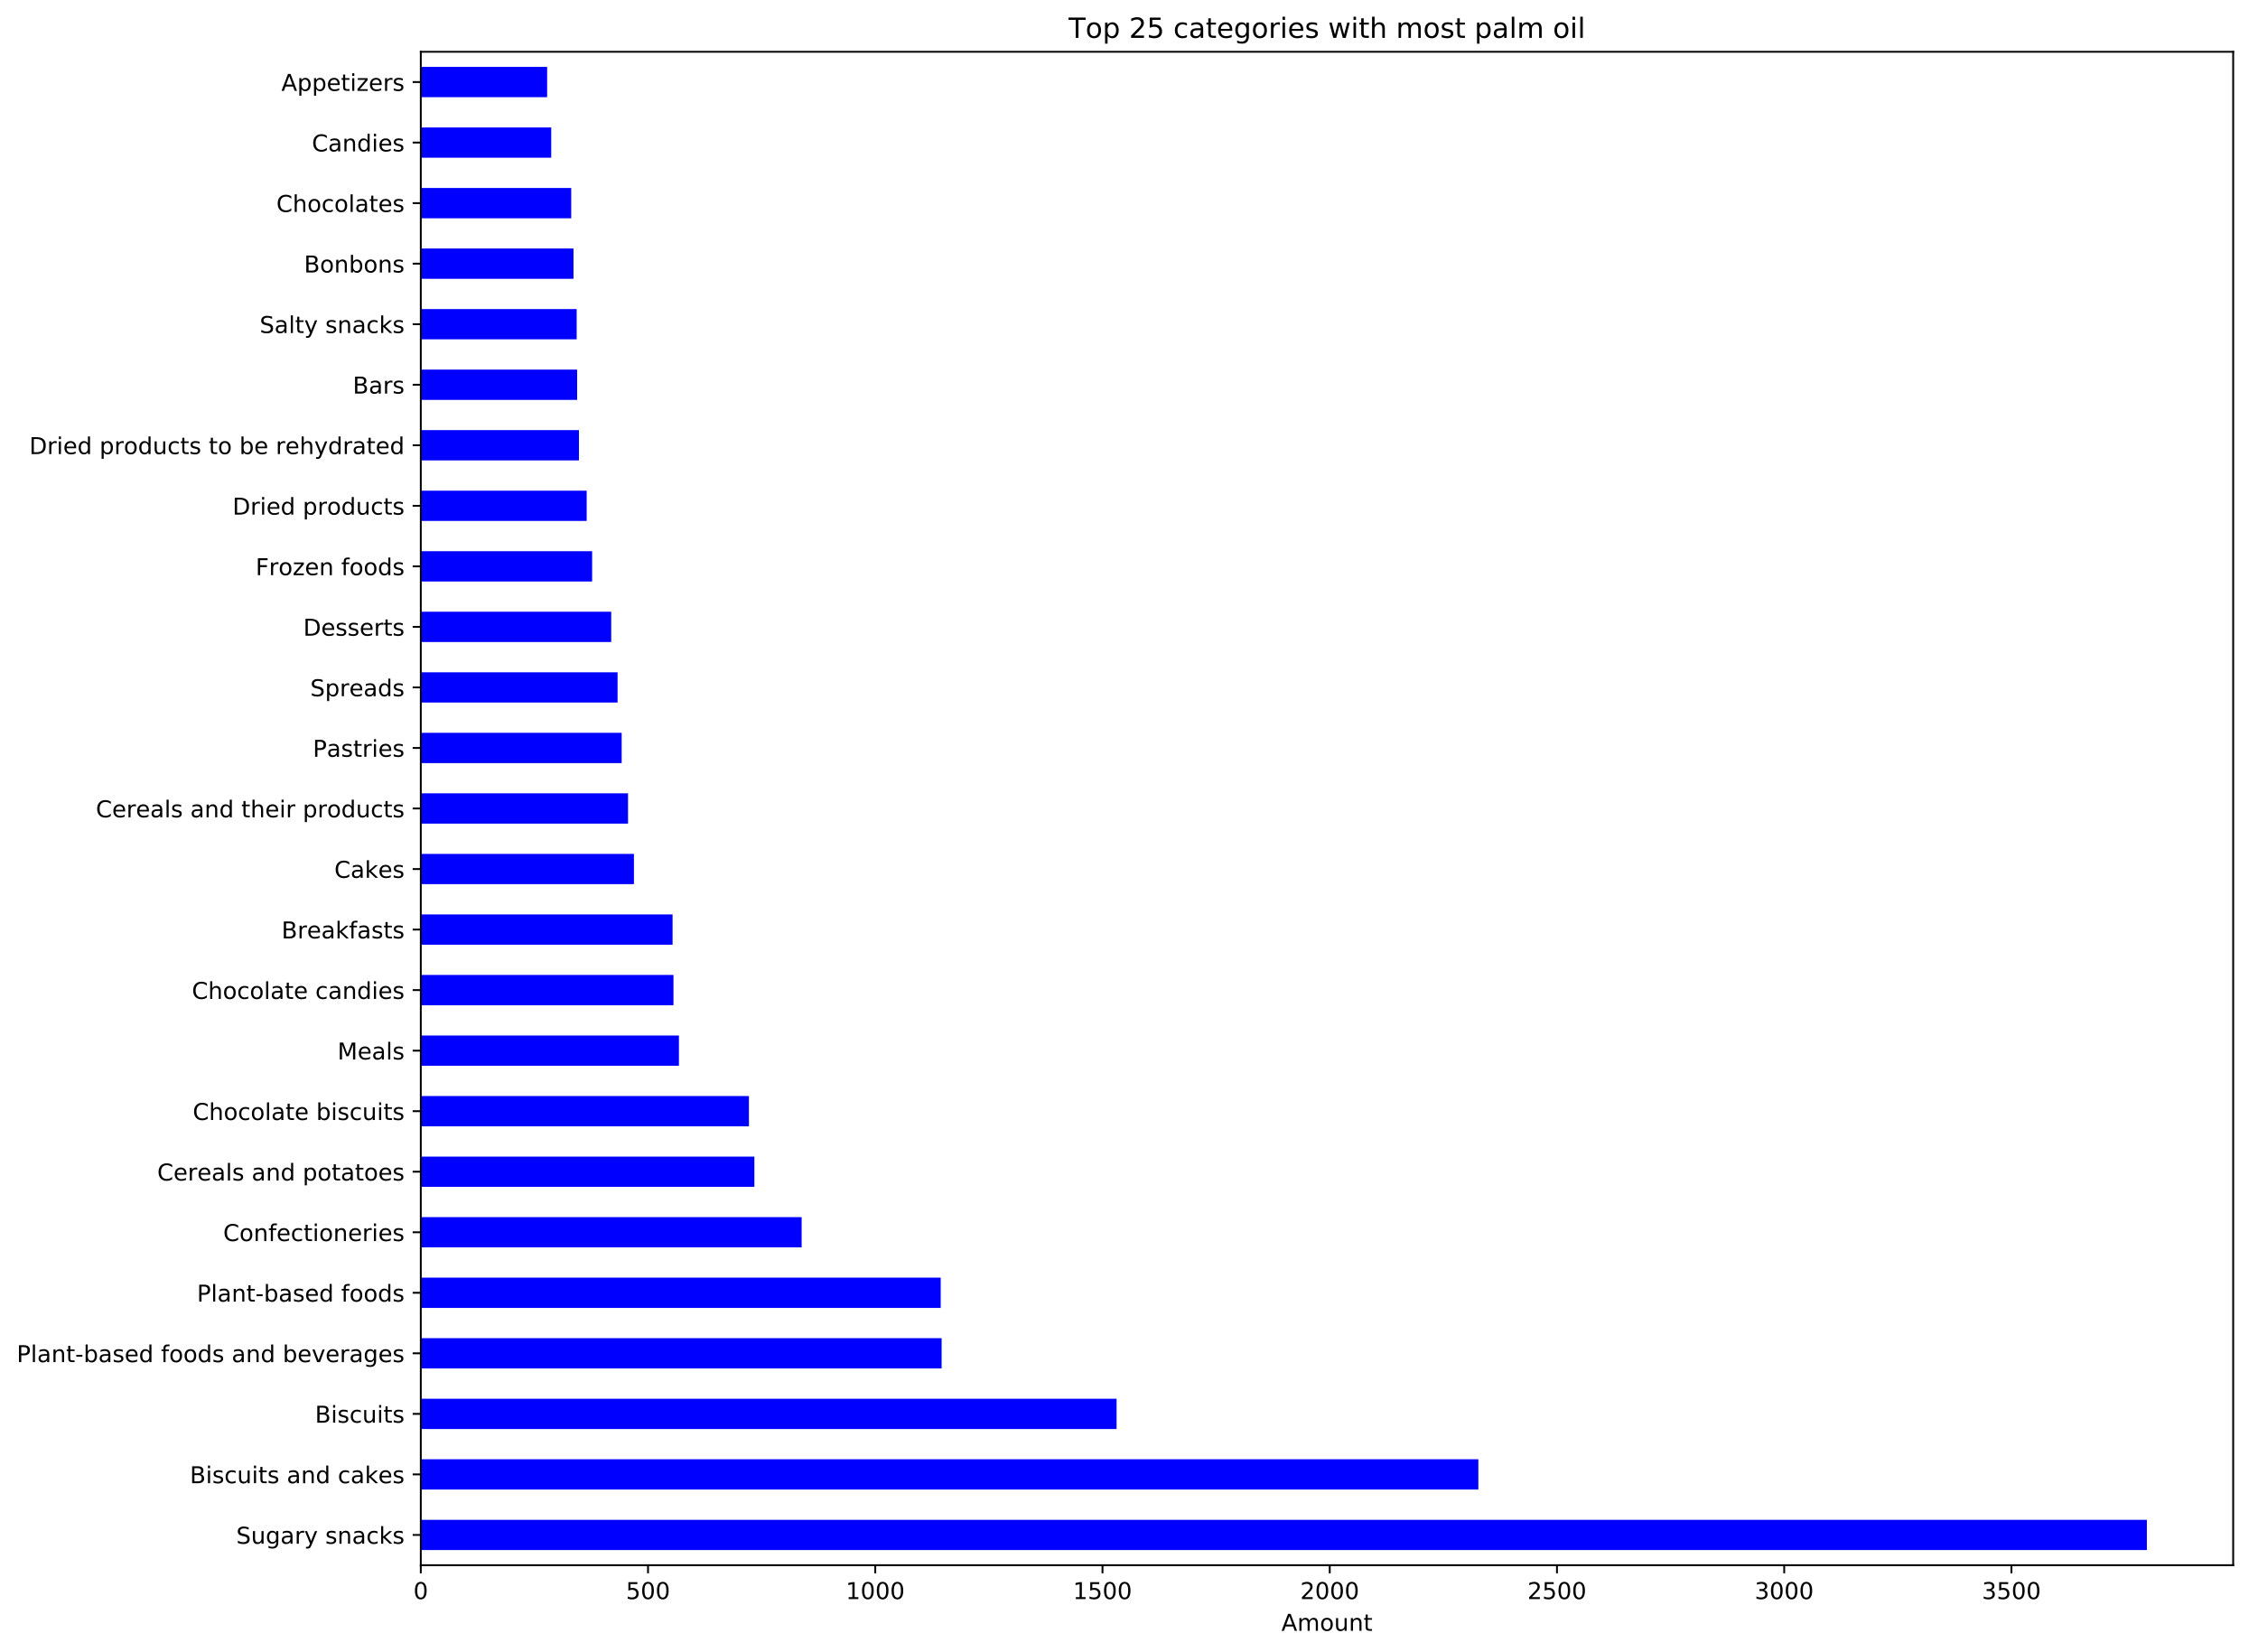 <?xml version="1.0" encoding="utf-8" standalone="no"?>
<!DOCTYPE svg PUBLIC "-//W3C//DTD SVG 1.1//EN"
  "http://www.w3.org/Graphics/SVG/1.1/DTD/svg11.dtd">
<!-- Created with matplotlib (http://matplotlib.org/) -->
<svg height="712.194pt" version="1.1" viewBox="0 0 973.277 712.194" width="973.277pt" xmlns="http://www.w3.org/2000/svg" xmlns:xlink="http://www.w3.org/1999/xlink">
 <defs>
  <style type="text/css">
*{stroke-linecap:butt;stroke-linejoin:round;}
  </style>
 </defs>
 <g id="figure_1">
  <g id="patch_1">
   <path d="M -0 712.194 
L 973.277 712.194 
L 973.277 0 
L -0 0 
z
" style="fill:#ffffff;"/>
  </g>
  <g id="axes_1">
   <g id="patch_2">
    <path d="M 181.377 674.638 
L 962.577 674.638 
L 962.577 22.318 
L 181.377 22.318 
z
" style="fill:#ffffff;"/>
   </g>
   <g id="patch_3">
    <path clip-path="url(#p2dec8fb84f)" d="M 181.377 668.115 
L 925.377 668.115 
L 925.377 655.069 
L 181.377 655.069 
z
" style="fill:#0000ff;"/>
   </g>
   <g id="patch_4">
    <path clip-path="url(#p2dec8fb84f)" d="M 181.377 642.022 
L 637.219 642.022 
L 637.219 628.976 
L 181.377 628.976 
z
" style="fill:#0000ff;"/>
   </g>
   <g id="patch_5">
    <path clip-path="url(#p2dec8fb84f)" d="M 181.377 615.929 
L 481.288 615.929 
L 481.288 602.883 
L 181.377 602.883 
z
" style="fill:#0000ff;"/>
   </g>
   <g id="patch_6">
    <path clip-path="url(#p2dec8fb84f)" d="M 181.377 589.837 
L 405.869 589.837 
L 405.869 576.79 
L 181.377 576.79 
z
" style="fill:#0000ff;"/>
   </g>
   <g id="patch_7">
    <path clip-path="url(#p2dec8fb84f)" d="M 181.377 563.744 
L 405.478 563.744 
L 405.478 550.697 
L 181.377 550.697 
z
" style="fill:#0000ff;"/>
   </g>
   <g id="patch_8">
    <path clip-path="url(#p2dec8fb84f)" d="M 181.377 537.651 
L 345.535 537.651 
L 345.535 524.605 
L 181.377 524.605 
z
" style="fill:#0000ff;"/>
   </g>
   <g id="patch_9">
    <path clip-path="url(#p2dec8fb84f)" d="M 181.377 511.558 
L 325.162 511.558 
L 325.162 498.512 
L 181.377 498.512 
z
" style="fill:#0000ff;"/>
   </g>
   <g id="patch_10">
    <path clip-path="url(#p2dec8fb84f)" d="M 181.377 485.465 
L 322.811 485.465 
L 322.811 472.419 
L 181.377 472.419 
z
" style="fill:#0000ff;"/>
   </g>
   <g id="patch_11">
    <path clip-path="url(#p2dec8fb84f)" d="M 181.377 459.373 
L 292.644 459.373 
L 292.644 446.326 
L 181.377 446.326 
z
" style="fill:#0000ff;"/>
   </g>
   <g id="patch_12">
    <path clip-path="url(#p2dec8fb84f)" d="M 181.377 433.28 
L 290.293 433.28 
L 290.293 420.233 
L 181.377 420.233 
z
" style="fill:#0000ff;"/>
   </g>
   <g id="patch_13">
    <path clip-path="url(#p2dec8fb84f)" d="M 181.377 407.187 
L 289.901 407.187 
L 289.901 394.141 
L 181.377 394.141 
z
" style="fill:#0000ff;"/>
   </g>
   <g id="patch_14">
    <path clip-path="url(#p2dec8fb84f)" d="M 181.377 381.094 
L 273.25 381.094 
L 273.25 368.048 
L 181.377 368.048 
z
" style="fill:#0000ff;"/>
   </g>
   <g id="patch_15">
    <path clip-path="url(#p2dec8fb84f)" d="M 181.377 355.001 
L 270.704 355.001 
L 270.704 341.955 
L 181.377 341.955 
z
" style="fill:#0000ff;"/>
   </g>
   <g id="patch_16">
    <path clip-path="url(#p2dec8fb84f)" d="M 181.377 328.909 
L 267.961 328.909 
L 267.961 315.862 
L 181.377 315.862 
z
" style="fill:#0000ff;"/>
   </g>
   <g id="patch_17">
    <path clip-path="url(#p2dec8fb84f)" d="M 181.377 302.816 
L 266.198 302.816 
L 266.198 289.769 
L 181.377 289.769 
z
" style="fill:#0000ff;"/>
   </g>
   <g id="patch_18">
    <path clip-path="url(#p2dec8fb84f)" d="M 181.377 276.723 
L 263.456 276.723 
L 263.456 263.677 
L 181.377 263.677 
z
" style="fill:#0000ff;"/>
   </g>
   <g id="patch_19">
    <path clip-path="url(#p2dec8fb84f)" d="M 181.377 250.63 
L 255.228 250.63 
L 255.228 237.584 
L 181.377 237.584 
z
" style="fill:#0000ff;"/>
   </g>
   <g id="patch_20">
    <path clip-path="url(#p2dec8fb84f)" d="M 181.377 224.537 
L 252.877 224.537 
L 252.877 211.491 
L 181.377 211.491 
z
" style="fill:#0000ff;"/>
   </g>
   <g id="patch_21">
    <path clip-path="url(#p2dec8fb84f)" d="M 181.377 198.445 
L 249.547 198.445 
L 249.547 185.398 
L 181.377 185.398 
z
" style="fill:#0000ff;"/>
   </g>
   <g id="patch_22">
    <path clip-path="url(#p2dec8fb84f)" d="M 181.377 172.352 
L 248.764 172.352 
L 248.764 159.305 
L 181.377 159.305 
z
" style="fill:#0000ff;"/>
   </g>
   <g id="patch_23">
    <path clip-path="url(#p2dec8fb84f)" d="M 181.377 146.259 
L 248.568 146.259 
L 248.568 133.213 
L 181.377 133.213 
z
" style="fill:#0000ff;"/>
   </g>
   <g id="patch_24">
    <path clip-path="url(#p2dec8fb84f)" d="M 181.377 120.166 
L 247.196 120.166 
L 247.196 107.12 
L 181.377 107.12 
z
" style="fill:#0000ff;"/>
   </g>
   <g id="patch_25">
    <path clip-path="url(#p2dec8fb84f)" d="M 181.377 94.073 
L 246.217 94.073 
L 246.217 81.027 
L 181.377 81.027 
z
" style="fill:#0000ff;"/>
   </g>
   <g id="patch_26">
    <path clip-path="url(#p2dec8fb84f)" d="M 181.377 67.981 
L 237.598 67.981 
L 237.598 54.934 
L 181.377 54.934 
z
" style="fill:#0000ff;"/>
   </g>
   <g id="patch_27">
    <path clip-path="url(#p2dec8fb84f)" d="M 181.377 41.888 
L 235.835 41.888 
L 235.835 28.841 
L 181.377 28.841 
z
" style="fill:#0000ff;"/>
   </g>
   <g id="matplotlib.axis_1">
    <g id="xtick_1">
     <g id="line2d_1">
      <defs>
       <path d="M 0 0 
L 0 3.5 
" id="m076dd8d889" style="stroke:#000000;stroke-width:0.8;"/>
      </defs>
      <g>
       <use style="stroke:#000000;stroke-width:0.8;" x="181.377" xlink:href="#m076dd8d889" y="674.638"/>
      </g>
     </g>
     <g id="text_1">
      <!-- 0 -->
      <defs>
       <path d="M 31.781 66.406 
Q 24.172 66.406 20.328 58.906 
Q 16.5 51.422 16.5 36.375 
Q 16.5 21.391 20.328 13.891 
Q 24.172 6.391 31.781 6.391 
Q 39.453 6.391 43.281 13.891 
Q 47.125 21.391 47.125 36.375 
Q 47.125 51.422 43.281 58.906 
Q 39.453 66.406 31.781 66.406 
z
M 31.781 74.219 
Q 44.047 74.219 50.516 64.516 
Q 56.984 54.828 56.984 36.375 
Q 56.984 17.969 50.516 8.266 
Q 44.047 -1.422 31.781 -1.422 
Q 19.531 -1.422 13.062 8.266 
Q 6.594 17.969 6.594 36.375 
Q 6.594 54.828 13.062 64.516 
Q 19.531 74.219 31.781 74.219 
z
" id="DejaVuSans-30"/>
      </defs>
      <g transform="translate(178.195 689.237)scale(0.1 -0.1)">
       <use xlink:href="#DejaVuSans-30"/>
      </g>
     </g>
    </g>
    <g id="xtick_2">
     <g id="line2d_2">
      <g>
       <use style="stroke:#000000;stroke-width:0.8;" x="279.323" xlink:href="#m076dd8d889" y="674.638"/>
      </g>
     </g>
     <g id="text_2">
      <!-- 500 -->
      <defs>
       <path d="M 10.797 72.906 
L 49.516 72.906 
L 49.516 64.594 
L 19.828 64.594 
L 19.828 46.734 
Q 21.969 47.469 24.109 47.828 
Q 26.266 48.188 28.422 48.188 
Q 40.625 48.188 47.75 41.5 
Q 54.891 34.812 54.891 23.391 
Q 54.891 11.625 47.562 5.094 
Q 40.234 -1.422 26.906 -1.422 
Q 22.312 -1.422 17.547 -0.641 
Q 12.797 0.141 7.719 1.703 
L 7.719 11.625 
Q 12.109 9.234 16.797 8.062 
Q 21.484 6.891 26.703 6.891 
Q 35.156 6.891 40.078 11.328 
Q 45.016 15.766 45.016 23.391 
Q 45.016 31 40.078 35.438 
Q 35.156 39.891 26.703 39.891 
Q 22.75 39.891 18.812 39.016 
Q 14.891 38.141 10.797 36.281 
z
" id="DejaVuSans-35"/>
      </defs>
      <g transform="translate(269.779 689.237)scale(0.1 -0.1)">
       <use xlink:href="#DejaVuSans-35"/>
       <use x="63.623" xlink:href="#DejaVuSans-30"/>
       <use x="127.246" xlink:href="#DejaVuSans-30"/>
      </g>
     </g>
    </g>
    <g id="xtick_3">
     <g id="line2d_3">
      <g>
       <use style="stroke:#000000;stroke-width:0.8;" x="377.269" xlink:href="#m076dd8d889" y="674.638"/>
      </g>
     </g>
     <g id="text_3">
      <!-- 1000 -->
      <defs>
       <path d="M 12.406 8.297 
L 28.516 8.297 
L 28.516 63.922 
L 10.984 60.406 
L 10.984 69.391 
L 28.422 72.906 
L 38.281 72.906 
L 38.281 8.297 
L 54.391 8.297 
L 54.391 0 
L 12.406 0 
z
" id="DejaVuSans-31"/>
      </defs>
      <g transform="translate(364.544 689.237)scale(0.1 -0.1)">
       <use xlink:href="#DejaVuSans-31"/>
       <use x="63.623" xlink:href="#DejaVuSans-30"/>
       <use x="127.246" xlink:href="#DejaVuSans-30"/>
       <use x="190.869" xlink:href="#DejaVuSans-30"/>
      </g>
     </g>
    </g>
    <g id="xtick_4">
     <g id="line2d_4">
      <g>
       <use style="stroke:#000000;stroke-width:0.8;" x="475.215" xlink:href="#m076dd8d889" y="674.638"/>
      </g>
     </g>
     <g id="text_4">
      <!-- 1500 -->
      <g transform="translate(462.49 689.237)scale(0.1 -0.1)">
       <use xlink:href="#DejaVuSans-31"/>
       <use x="63.623" xlink:href="#DejaVuSans-35"/>
       <use x="127.246" xlink:href="#DejaVuSans-30"/>
       <use x="190.869" xlink:href="#DejaVuSans-30"/>
      </g>
     </g>
    </g>
    <g id="xtick_5">
     <g id="line2d_5">
      <g>
       <use style="stroke:#000000;stroke-width:0.8;" x="573.162" xlink:href="#m076dd8d889" y="674.638"/>
      </g>
     </g>
     <g id="text_5">
      <!-- 2000 -->
      <defs>
       <path d="M 19.188 8.297 
L 53.609 8.297 
L 53.609 0 
L 7.328 0 
L 7.328 8.297 
Q 12.938 14.109 22.625 23.891 
Q 32.328 33.688 34.812 36.531 
Q 39.547 41.844 41.422 45.531 
Q 43.312 49.219 43.312 52.781 
Q 43.312 58.594 39.234 62.25 
Q 35.156 65.922 28.609 65.922 
Q 23.969 65.922 18.812 64.312 
Q 13.672 62.703 7.812 59.422 
L 7.812 69.391 
Q 13.766 71.781 18.938 73 
Q 24.125 74.219 28.422 74.219 
Q 39.75 74.219 46.484 68.547 
Q 53.219 62.891 53.219 53.422 
Q 53.219 48.922 51.531 44.891 
Q 49.859 40.875 45.406 35.406 
Q 44.188 33.984 37.641 27.219 
Q 31.109 20.453 19.188 8.297 
z
" id="DejaVuSans-32"/>
      </defs>
      <g transform="translate(560.437 689.237)scale(0.1 -0.1)">
       <use xlink:href="#DejaVuSans-32"/>
       <use x="63.623" xlink:href="#DejaVuSans-30"/>
       <use x="127.246" xlink:href="#DejaVuSans-30"/>
       <use x="190.869" xlink:href="#DejaVuSans-30"/>
      </g>
     </g>
    </g>
    <g id="xtick_6">
     <g id="line2d_6">
      <g>
       <use style="stroke:#000000;stroke-width:0.8;" x="671.108" xlink:href="#m076dd8d889" y="674.638"/>
      </g>
     </g>
     <g id="text_6">
      <!-- 2500 -->
      <g transform="translate(658.383 689.237)scale(0.1 -0.1)">
       <use xlink:href="#DejaVuSans-32"/>
       <use x="63.623" xlink:href="#DejaVuSans-35"/>
       <use x="127.246" xlink:href="#DejaVuSans-30"/>
       <use x="190.869" xlink:href="#DejaVuSans-30"/>
      </g>
     </g>
    </g>
    <g id="xtick_7">
     <g id="line2d_7">
      <g>
       <use style="stroke:#000000;stroke-width:0.8;" x="769.054" xlink:href="#m076dd8d889" y="674.638"/>
      </g>
     </g>
     <g id="text_7">
      <!-- 3000 -->
      <defs>
       <path d="M 40.578 39.312 
Q 47.656 37.797 51.625 33 
Q 55.609 28.219 55.609 21.188 
Q 55.609 10.406 48.188 4.484 
Q 40.766 -1.422 27.094 -1.422 
Q 22.516 -1.422 17.656 -0.516 
Q 12.797 0.391 7.625 2.203 
L 7.625 11.719 
Q 11.719 9.328 16.594 8.109 
Q 21.484 6.891 26.812 6.891 
Q 36.078 6.891 40.938 10.547 
Q 45.797 14.203 45.797 21.188 
Q 45.797 27.641 41.281 31.266 
Q 36.766 34.906 28.719 34.906 
L 20.219 34.906 
L 20.219 43.016 
L 29.109 43.016 
Q 36.375 43.016 40.234 45.922 
Q 44.094 48.828 44.094 54.297 
Q 44.094 59.906 40.109 62.906 
Q 36.141 65.922 28.719 65.922 
Q 24.656 65.922 20.016 65.031 
Q 15.375 64.156 9.812 62.312 
L 9.812 71.094 
Q 15.438 72.656 20.344 73.438 
Q 25.25 74.219 29.594 74.219 
Q 40.828 74.219 47.359 69.109 
Q 53.906 64.016 53.906 55.328 
Q 53.906 49.266 50.438 45.094 
Q 46.969 40.922 40.578 39.312 
z
" id="DejaVuSans-33"/>
      </defs>
      <g transform="translate(756.329 689.237)scale(0.1 -0.1)">
       <use xlink:href="#DejaVuSans-33"/>
       <use x="63.623" xlink:href="#DejaVuSans-30"/>
       <use x="127.246" xlink:href="#DejaVuSans-30"/>
       <use x="190.869" xlink:href="#DejaVuSans-30"/>
      </g>
     </g>
    </g>
    <g id="xtick_8">
     <g id="line2d_8">
      <g>
       <use style="stroke:#000000;stroke-width:0.8;" x="867.001" xlink:href="#m076dd8d889" y="674.638"/>
      </g>
     </g>
     <g id="text_8">
      <!-- 3500 -->
      <g transform="translate(854.276 689.237)scale(0.1 -0.1)">
       <use xlink:href="#DejaVuSans-33"/>
       <use x="63.623" xlink:href="#DejaVuSans-35"/>
       <use x="127.246" xlink:href="#DejaVuSans-30"/>
       <use x="190.869" xlink:href="#DejaVuSans-30"/>
      </g>
     </g>
    </g>
    <g id="text_9">
     <!-- Amount -->
     <defs>
      <path d="M 34.188 63.188 
L 20.797 26.906 
L 47.609 26.906 
z
M 28.609 72.906 
L 39.797 72.906 
L 67.578 0 
L 57.328 0 
L 50.688 18.703 
L 17.828 18.703 
L 11.188 0 
L 0.781 0 
z
" id="DejaVuSans-41"/>
      <path d="M 52 44.188 
Q 55.375 50.25 60.062 53.125 
Q 64.75 56 71.094 56 
Q 79.641 56 84.281 50.016 
Q 88.922 44.047 88.922 33.016 
L 88.922 0 
L 79.891 0 
L 79.891 32.719 
Q 79.891 40.578 77.094 44.375 
Q 74.312 48.188 68.609 48.188 
Q 61.625 48.188 57.562 43.547 
Q 53.516 38.922 53.516 30.906 
L 53.516 0 
L 44.484 0 
L 44.484 32.719 
Q 44.484 40.625 41.703 44.406 
Q 38.922 48.188 33.109 48.188 
Q 26.219 48.188 22.156 43.531 
Q 18.109 38.875 18.109 30.906 
L 18.109 0 
L 9.078 0 
L 9.078 54.688 
L 18.109 54.688 
L 18.109 46.188 
Q 21.188 51.219 25.484 53.609 
Q 29.781 56 35.688 56 
Q 41.656 56 45.828 52.969 
Q 50 49.953 52 44.188 
z
" id="DejaVuSans-6d"/>
      <path d="M 30.609 48.391 
Q 23.391 48.391 19.188 42.75 
Q 14.984 37.109 14.984 27.297 
Q 14.984 17.484 19.156 11.844 
Q 23.344 6.203 30.609 6.203 
Q 37.797 6.203 41.984 11.859 
Q 46.188 17.531 46.188 27.297 
Q 46.188 37.016 41.984 42.703 
Q 37.797 48.391 30.609 48.391 
z
M 30.609 56 
Q 42.328 56 49.016 48.375 
Q 55.719 40.766 55.719 27.297 
Q 55.719 13.875 49.016 6.219 
Q 42.328 -1.422 30.609 -1.422 
Q 18.844 -1.422 12.172 6.219 
Q 5.516 13.875 5.516 27.297 
Q 5.516 40.766 12.172 48.375 
Q 18.844 56 30.609 56 
z
" id="DejaVuSans-6f"/>
      <path d="M 8.5 21.578 
L 8.5 54.688 
L 17.484 54.688 
L 17.484 21.922 
Q 17.484 14.156 20.5 10.266 
Q 23.531 6.391 29.594 6.391 
Q 36.859 6.391 41.078 11.031 
Q 45.312 15.672 45.312 23.688 
L 45.312 54.688 
L 54.297 54.688 
L 54.297 0 
L 45.312 0 
L 45.312 8.406 
Q 42.047 3.422 37.719 1 
Q 33.406 -1.422 27.688 -1.422 
Q 18.266 -1.422 13.375 4.438 
Q 8.5 10.297 8.5 21.578 
z
M 31.109 56 
z
" id="DejaVuSans-75"/>
      <path d="M 54.891 33.016 
L 54.891 0 
L 45.906 0 
L 45.906 32.719 
Q 45.906 40.484 42.875 44.328 
Q 39.844 48.188 33.797 48.188 
Q 26.516 48.188 22.312 43.547 
Q 18.109 38.922 18.109 30.906 
L 18.109 0 
L 9.078 0 
L 9.078 54.688 
L 18.109 54.688 
L 18.109 46.188 
Q 21.344 51.125 25.703 53.562 
Q 30.078 56 35.797 56 
Q 45.219 56 50.047 50.172 
Q 54.891 44.344 54.891 33.016 
z
" id="DejaVuSans-6e"/>
      <path d="M 18.312 70.219 
L 18.312 54.688 
L 36.812 54.688 
L 36.812 47.703 
L 18.312 47.703 
L 18.312 18.016 
Q 18.312 11.328 20.141 9.422 
Q 21.969 7.516 27.594 7.516 
L 36.812 7.516 
L 36.812 0 
L 27.594 0 
Q 17.188 0 13.234 3.875 
Q 9.281 7.766 9.281 18.016 
L 9.281 47.703 
L 2.688 47.703 
L 2.688 54.688 
L 9.281 54.688 
L 9.281 70.219 
z
" id="DejaVuSans-74"/>
     </defs>
     <g transform="translate(552.329 702.915)scale(0.1 -0.1)">
      <use xlink:href="#DejaVuSans-41"/>
      <use x="68.408" xlink:href="#DejaVuSans-6d"/>
      <use x="165.82" xlink:href="#DejaVuSans-6f"/>
      <use x="227.002" xlink:href="#DejaVuSans-75"/>
      <use x="290.381" xlink:href="#DejaVuSans-6e"/>
      <use x="353.76" xlink:href="#DejaVuSans-74"/>
     </g>
    </g>
   </g>
   <g id="matplotlib.axis_2">
    <g id="ytick_1">
     <g id="line2d_9">
      <defs>
       <path d="M 0 0 
L -3.5 0 
" id="m7b4ab07cc6" style="stroke:#000000;stroke-width:0.8;"/>
      </defs>
      <g>
       <use style="stroke:#000000;stroke-width:0.8;" x="181.377" xlink:href="#m7b4ab07cc6" y="661.592"/>
      </g>
     </g>
     <g id="text_10">
      <!-- Sugary snacks -->
      <defs>
       <path d="M 53.516 70.516 
L 53.516 60.891 
Q 47.906 63.578 42.922 64.891 
Q 37.938 66.219 33.297 66.219 
Q 25.25 66.219 20.875 63.094 
Q 16.5 59.969 16.5 54.203 
Q 16.5 49.359 19.406 46.891 
Q 22.312 44.438 30.422 42.922 
L 36.375 41.703 
Q 47.406 39.594 52.656 34.297 
Q 57.906 29 57.906 20.125 
Q 57.906 9.516 50.797 4.047 
Q 43.703 -1.422 29.984 -1.422 
Q 24.812 -1.422 18.969 -0.25 
Q 13.141 0.922 6.891 3.219 
L 6.891 13.375 
Q 12.891 10.016 18.656 8.297 
Q 24.422 6.594 29.984 6.594 
Q 38.422 6.594 43.016 9.906 
Q 47.609 13.234 47.609 19.391 
Q 47.609 24.75 44.312 27.781 
Q 41.016 30.812 33.5 32.328 
L 27.484 33.5 
Q 16.453 35.688 11.516 40.375 
Q 6.594 45.062 6.594 53.422 
Q 6.594 63.094 13.406 68.656 
Q 20.219 74.219 32.172 74.219 
Q 37.312 74.219 42.625 73.281 
Q 47.953 72.359 53.516 70.516 
z
" id="DejaVuSans-53"/>
       <path d="M 45.406 27.984 
Q 45.406 37.75 41.375 43.109 
Q 37.359 48.484 30.078 48.484 
Q 22.859 48.484 18.828 43.109 
Q 14.797 37.75 14.797 27.984 
Q 14.797 18.266 18.828 12.891 
Q 22.859 7.516 30.078 7.516 
Q 37.359 7.516 41.375 12.891 
Q 45.406 18.266 45.406 27.984 
z
M 54.391 6.781 
Q 54.391 -7.172 48.188 -13.984 
Q 42 -20.797 29.203 -20.797 
Q 24.469 -20.797 20.266 -20.094 
Q 16.062 -19.391 12.109 -17.922 
L 12.109 -9.188 
Q 16.062 -11.328 19.922 -12.344 
Q 23.781 -13.375 27.781 -13.375 
Q 36.625 -13.375 41.016 -8.766 
Q 45.406 -4.156 45.406 5.172 
L 45.406 9.625 
Q 42.625 4.781 38.281 2.391 
Q 33.938 0 27.875 0 
Q 17.828 0 11.672 7.656 
Q 5.516 15.328 5.516 27.984 
Q 5.516 40.672 11.672 48.328 
Q 17.828 56 27.875 56 
Q 33.938 56 38.281 53.609 
Q 42.625 51.219 45.406 46.391 
L 45.406 54.688 
L 54.391 54.688 
z
" id="DejaVuSans-67"/>
       <path d="M 34.281 27.484 
Q 23.391 27.484 19.188 25 
Q 14.984 22.516 14.984 16.5 
Q 14.984 11.719 18.141 8.906 
Q 21.297 6.109 26.703 6.109 
Q 34.188 6.109 38.703 11.406 
Q 43.219 16.703 43.219 25.484 
L 43.219 27.484 
z
M 52.203 31.203 
L 52.203 0 
L 43.219 0 
L 43.219 8.297 
Q 40.141 3.328 35.547 0.953 
Q 30.953 -1.422 24.312 -1.422 
Q 15.922 -1.422 10.953 3.297 
Q 6 8.016 6 15.922 
Q 6 25.141 12.172 29.828 
Q 18.359 34.516 30.609 34.516 
L 43.219 34.516 
L 43.219 35.406 
Q 43.219 41.609 39.141 45 
Q 35.062 48.391 27.688 48.391 
Q 23 48.391 18.547 47.266 
Q 14.109 46.141 10.016 43.891 
L 10.016 52.203 
Q 14.938 54.109 19.578 55.047 
Q 24.219 56 28.609 56 
Q 40.484 56 46.344 49.844 
Q 52.203 43.703 52.203 31.203 
z
" id="DejaVuSans-61"/>
       <path d="M 41.109 46.297 
Q 39.594 47.172 37.812 47.578 
Q 36.031 48 33.891 48 
Q 26.266 48 22.188 43.047 
Q 18.109 38.094 18.109 28.812 
L 18.109 0 
L 9.078 0 
L 9.078 54.688 
L 18.109 54.688 
L 18.109 46.188 
Q 20.953 51.172 25.484 53.578 
Q 30.031 56 36.531 56 
Q 37.453 56 38.578 55.875 
Q 39.703 55.766 41.062 55.516 
z
" id="DejaVuSans-72"/>
       <path d="M 32.172 -5.078 
Q 28.375 -14.844 24.75 -17.812 
Q 21.141 -20.797 15.094 -20.797 
L 7.906 -20.797 
L 7.906 -13.281 
L 13.188 -13.281 
Q 16.891 -13.281 18.938 -11.516 
Q 21 -9.766 23.484 -3.219 
L 25.094 0.875 
L 2.984 54.688 
L 12.5 54.688 
L 29.594 11.922 
L 46.688 54.688 
L 56.203 54.688 
z
" id="DejaVuSans-79"/>
       <path id="DejaVuSans-20"/>
       <path d="M 44.281 53.078 
L 44.281 44.578 
Q 40.484 46.531 36.375 47.5 
Q 32.281 48.484 27.875 48.484 
Q 21.188 48.484 17.844 46.438 
Q 14.5 44.391 14.5 40.281 
Q 14.5 37.156 16.891 35.375 
Q 19.281 33.594 26.516 31.984 
L 29.594 31.297 
Q 39.156 29.25 43.188 25.516 
Q 47.219 21.781 47.219 15.094 
Q 47.219 7.469 41.188 3.016 
Q 35.156 -1.422 24.609 -1.422 
Q 20.219 -1.422 15.453 -0.562 
Q 10.688 0.297 5.422 2 
L 5.422 11.281 
Q 10.406 8.688 15.234 7.391 
Q 20.062 6.109 24.812 6.109 
Q 31.156 6.109 34.562 8.281 
Q 37.984 10.453 37.984 14.406 
Q 37.984 18.062 35.516 20.016 
Q 33.062 21.969 24.703 23.781 
L 21.578 24.516 
Q 13.234 26.266 9.516 29.906 
Q 5.812 33.547 5.812 39.891 
Q 5.812 47.609 11.281 51.797 
Q 16.75 56 26.812 56 
Q 31.781 56 36.172 55.266 
Q 40.578 54.547 44.281 53.078 
z
" id="DejaVuSans-73"/>
       <path d="M 48.781 52.594 
L 48.781 44.188 
Q 44.969 46.297 41.141 47.344 
Q 37.312 48.391 33.406 48.391 
Q 24.656 48.391 19.812 42.844 
Q 14.984 37.312 14.984 27.297 
Q 14.984 17.281 19.812 11.734 
Q 24.656 6.203 33.406 6.203 
Q 37.312 6.203 41.141 7.25 
Q 44.969 8.297 48.781 10.406 
L 48.781 2.094 
Q 45.016 0.344 40.984 -0.531 
Q 36.969 -1.422 32.422 -1.422 
Q 20.062 -1.422 12.781 6.344 
Q 5.516 14.109 5.516 27.297 
Q 5.516 40.672 12.859 48.328 
Q 20.219 56 33.016 56 
Q 37.156 56 41.109 55.141 
Q 45.062 54.297 48.781 52.594 
z
" id="DejaVuSans-63"/>
       <path d="M 9.078 75.984 
L 18.109 75.984 
L 18.109 31.109 
L 44.922 54.688 
L 56.391 54.688 
L 27.391 29.109 
L 57.625 0 
L 45.906 0 
L 18.109 26.703 
L 18.109 0 
L 9.078 0 
z
" id="DejaVuSans-6b"/>
      </defs>
      <g transform="translate(101.833 665.391)scale(0.1 -0.1)">
       <use xlink:href="#DejaVuSans-53"/>
       <use x="63.477" xlink:href="#DejaVuSans-75"/>
       <use x="126.855" xlink:href="#DejaVuSans-67"/>
       <use x="190.332" xlink:href="#DejaVuSans-61"/>
       <use x="251.611" xlink:href="#DejaVuSans-72"/>
       <use x="292.725" xlink:href="#DejaVuSans-79"/>
       <use x="351.904" xlink:href="#DejaVuSans-20"/>
       <use x="383.691" xlink:href="#DejaVuSans-73"/>
       <use x="435.791" xlink:href="#DejaVuSans-6e"/>
       <use x="499.17" xlink:href="#DejaVuSans-61"/>
       <use x="560.449" xlink:href="#DejaVuSans-63"/>
       <use x="615.43" xlink:href="#DejaVuSans-6b"/>
       <use x="673.34" xlink:href="#DejaVuSans-73"/>
      </g>
     </g>
    </g>
    <g id="ytick_2">
     <g id="line2d_10">
      <g>
       <use style="stroke:#000000;stroke-width:0.8;" x="181.377" xlink:href="#m7b4ab07cc6" y="635.499"/>
      </g>
     </g>
     <g id="text_11">
      <!-- Biscuits and cakes -->
      <defs>
       <path d="M 19.672 34.812 
L 19.672 8.109 
L 35.5 8.109 
Q 43.453 8.109 47.281 11.406 
Q 51.125 14.703 51.125 21.484 
Q 51.125 28.328 47.281 31.562 
Q 43.453 34.812 35.5 34.812 
z
M 19.672 64.797 
L 19.672 42.828 
L 34.281 42.828 
Q 41.5 42.828 45.031 45.531 
Q 48.578 48.25 48.578 53.812 
Q 48.578 59.328 45.031 62.062 
Q 41.5 64.797 34.281 64.797 
z
M 9.812 72.906 
L 35.016 72.906 
Q 46.297 72.906 52.391 68.219 
Q 58.5 63.531 58.5 54.891 
Q 58.5 48.188 55.375 44.234 
Q 52.25 40.281 46.188 39.312 
Q 53.469 37.75 57.5 32.781 
Q 61.531 27.828 61.531 20.406 
Q 61.531 10.641 54.891 5.312 
Q 48.25 0 35.984 0 
L 9.812 0 
z
" id="DejaVuSans-42"/>
       <path d="M 9.422 54.688 
L 18.406 54.688 
L 18.406 0 
L 9.422 0 
z
M 9.422 75.984 
L 18.406 75.984 
L 18.406 64.594 
L 9.422 64.594 
z
" id="DejaVuSans-69"/>
       <path d="M 45.406 46.391 
L 45.406 75.984 
L 54.391 75.984 
L 54.391 0 
L 45.406 0 
L 45.406 8.203 
Q 42.578 3.328 38.25 0.953 
Q 33.938 -1.422 27.875 -1.422 
Q 17.969 -1.422 11.734 6.484 
Q 5.516 14.406 5.516 27.297 
Q 5.516 40.188 11.734 48.094 
Q 17.969 56 27.875 56 
Q 33.938 56 38.25 53.625 
Q 42.578 51.266 45.406 46.391 
z
M 14.797 27.297 
Q 14.797 17.391 18.875 11.75 
Q 22.953 6.109 30.078 6.109 
Q 37.203 6.109 41.297 11.75 
Q 45.406 17.391 45.406 27.297 
Q 45.406 37.203 41.297 42.844 
Q 37.203 48.484 30.078 48.484 
Q 22.953 48.484 18.875 42.844 
Q 14.797 37.203 14.797 27.297 
z
" id="DejaVuSans-64"/>
       <path d="M 56.203 29.594 
L 56.203 25.203 
L 14.891 25.203 
Q 15.484 15.922 20.484 11.062 
Q 25.484 6.203 34.422 6.203 
Q 39.594 6.203 44.453 7.469 
Q 49.312 8.734 54.109 11.281 
L 54.109 2.781 
Q 49.266 0.734 44.188 -0.344 
Q 39.109 -1.422 33.891 -1.422 
Q 20.797 -1.422 13.156 6.188 
Q 5.516 13.812 5.516 26.812 
Q 5.516 40.234 12.766 48.109 
Q 20.016 56 32.328 56 
Q 43.359 56 49.781 48.891 
Q 56.203 41.797 56.203 29.594 
z
M 47.219 32.234 
Q 47.125 39.594 43.094 43.984 
Q 39.062 48.391 32.422 48.391 
Q 24.906 48.391 20.391 44.141 
Q 15.875 39.891 15.188 32.172 
z
" id="DejaVuSans-65"/>
      </defs>
      <g transform="translate(81.839 639.298)scale(0.1 -0.1)">
       <use xlink:href="#DejaVuSans-42"/>
       <use x="68.604" xlink:href="#DejaVuSans-69"/>
       <use x="96.387" xlink:href="#DejaVuSans-73"/>
       <use x="148.486" xlink:href="#DejaVuSans-63"/>
       <use x="203.467" xlink:href="#DejaVuSans-75"/>
       <use x="266.846" xlink:href="#DejaVuSans-69"/>
       <use x="294.629" xlink:href="#DejaVuSans-74"/>
       <use x="333.838" xlink:href="#DejaVuSans-73"/>
       <use x="385.938" xlink:href="#DejaVuSans-20"/>
       <use x="417.725" xlink:href="#DejaVuSans-61"/>
       <use x="479.004" xlink:href="#DejaVuSans-6e"/>
       <use x="542.383" xlink:href="#DejaVuSans-64"/>
       <use x="605.859" xlink:href="#DejaVuSans-20"/>
       <use x="637.646" xlink:href="#DejaVuSans-63"/>
       <use x="692.627" xlink:href="#DejaVuSans-61"/>
       <use x="753.906" xlink:href="#DejaVuSans-6b"/>
       <use x="811.77" xlink:href="#DejaVuSans-65"/>
       <use x="873.293" xlink:href="#DejaVuSans-73"/>
      </g>
     </g>
    </g>
    <g id="ytick_3">
     <g id="line2d_11">
      <g>
       <use style="stroke:#000000;stroke-width:0.8;" x="181.377" xlink:href="#m7b4ab07cc6" y="609.406"/>
      </g>
     </g>
     <g id="text_12">
      <!-- Biscuits -->
      <g transform="translate(135.784 613.205)scale(0.1 -0.1)">
       <use xlink:href="#DejaVuSans-42"/>
       <use x="68.604" xlink:href="#DejaVuSans-69"/>
       <use x="96.387" xlink:href="#DejaVuSans-73"/>
       <use x="148.486" xlink:href="#DejaVuSans-63"/>
       <use x="203.467" xlink:href="#DejaVuSans-75"/>
       <use x="266.846" xlink:href="#DejaVuSans-69"/>
       <use x="294.629" xlink:href="#DejaVuSans-74"/>
       <use x="333.838" xlink:href="#DejaVuSans-73"/>
      </g>
     </g>
    </g>
    <g id="ytick_4">
     <g id="line2d_12">
      <g>
       <use style="stroke:#000000;stroke-width:0.8;" x="181.377" xlink:href="#m7b4ab07cc6" y="583.313"/>
      </g>
     </g>
     <g id="text_13">
      <!-- Plant-based foods and beverages -->
      <defs>
       <path d="M 19.672 64.797 
L 19.672 37.406 
L 32.078 37.406 
Q 38.969 37.406 42.719 40.969 
Q 46.484 44.531 46.484 51.125 
Q 46.484 57.672 42.719 61.234 
Q 38.969 64.797 32.078 64.797 
z
M 9.812 72.906 
L 32.078 72.906 
Q 44.344 72.906 50.609 67.359 
Q 56.891 61.812 56.891 51.125 
Q 56.891 40.328 50.609 34.812 
Q 44.344 29.297 32.078 29.297 
L 19.672 29.297 
L 19.672 0 
L 9.812 0 
z
" id="DejaVuSans-50"/>
       <path d="M 9.422 75.984 
L 18.406 75.984 
L 18.406 0 
L 9.422 0 
z
" id="DejaVuSans-6c"/>
       <path d="M 4.891 31.391 
L 31.203 31.391 
L 31.203 23.391 
L 4.891 23.391 
z
" id="DejaVuSans-2d"/>
       <path d="M 48.688 27.297 
Q 48.688 37.203 44.609 42.844 
Q 40.531 48.484 33.406 48.484 
Q 26.266 48.484 22.188 42.844 
Q 18.109 37.203 18.109 27.297 
Q 18.109 17.391 22.188 11.75 
Q 26.266 6.109 33.406 6.109 
Q 40.531 6.109 44.609 11.75 
Q 48.688 17.391 48.688 27.297 
z
M 18.109 46.391 
Q 20.953 51.266 25.266 53.625 
Q 29.594 56 35.594 56 
Q 45.562 56 51.781 48.094 
Q 58.016 40.188 58.016 27.297 
Q 58.016 14.406 51.781 6.484 
Q 45.562 -1.422 35.594 -1.422 
Q 29.594 -1.422 25.266 0.953 
Q 20.953 3.328 18.109 8.203 
L 18.109 0 
L 9.078 0 
L 9.078 75.984 
L 18.109 75.984 
z
" id="DejaVuSans-62"/>
       <path d="M 37.109 75.984 
L 37.109 68.5 
L 28.516 68.5 
Q 23.688 68.5 21.797 66.547 
Q 19.922 64.594 19.922 59.516 
L 19.922 54.688 
L 34.719 54.688 
L 34.719 47.703 
L 19.922 47.703 
L 19.922 0 
L 10.891 0 
L 10.891 47.703 
L 2.297 47.703 
L 2.297 54.688 
L 10.891 54.688 
L 10.891 58.5 
Q 10.891 67.625 15.141 71.797 
Q 19.391 75.984 28.609 75.984 
z
" id="DejaVuSans-66"/>
       <path d="M 2.984 54.688 
L 12.5 54.688 
L 29.594 8.797 
L 46.688 54.688 
L 56.203 54.688 
L 35.688 0 
L 23.484 0 
z
" id="DejaVuSans-76"/>
      </defs>
      <g transform="translate(7.2 587.113)scale(0.1 -0.1)">
       <use xlink:href="#DejaVuSans-50"/>
       <use x="60.303" xlink:href="#DejaVuSans-6c"/>
       <use x="88.086" xlink:href="#DejaVuSans-61"/>
       <use x="149.365" xlink:href="#DejaVuSans-6e"/>
       <use x="212.744" xlink:href="#DejaVuSans-74"/>
       <use x="251.953" xlink:href="#DejaVuSans-2d"/>
       <use x="288.037" xlink:href="#DejaVuSans-62"/>
       <use x="351.514" xlink:href="#DejaVuSans-61"/>
       <use x="412.793" xlink:href="#DejaVuSans-73"/>
       <use x="464.893" xlink:href="#DejaVuSans-65"/>
       <use x="526.416" xlink:href="#DejaVuSans-64"/>
       <use x="589.893" xlink:href="#DejaVuSans-20"/>
       <use x="621.68" xlink:href="#DejaVuSans-66"/>
       <use x="656.885" xlink:href="#DejaVuSans-6f"/>
       <use x="718.066" xlink:href="#DejaVuSans-6f"/>
       <use x="779.248" xlink:href="#DejaVuSans-64"/>
       <use x="842.725" xlink:href="#DejaVuSans-73"/>
       <use x="894.824" xlink:href="#DejaVuSans-20"/>
       <use x="926.611" xlink:href="#DejaVuSans-61"/>
       <use x="987.891" xlink:href="#DejaVuSans-6e"/>
       <use x="1051.27" xlink:href="#DejaVuSans-64"/>
       <use x="1114.746" xlink:href="#DejaVuSans-20"/>
       <use x="1146.533" xlink:href="#DejaVuSans-62"/>
       <use x="1210.01" xlink:href="#DejaVuSans-65"/>
       <use x="1271.533" xlink:href="#DejaVuSans-76"/>
       <use x="1330.713" xlink:href="#DejaVuSans-65"/>
       <use x="1392.236" xlink:href="#DejaVuSans-72"/>
       <use x="1433.35" xlink:href="#DejaVuSans-61"/>
       <use x="1494.629" xlink:href="#DejaVuSans-67"/>
       <use x="1558.105" xlink:href="#DejaVuSans-65"/>
       <use x="1619.629" xlink:href="#DejaVuSans-73"/>
      </g>
     </g>
    </g>
    <g id="ytick_5">
     <g id="line2d_13">
      <g>
       <use style="stroke:#000000;stroke-width:0.8;" x="181.377" xlink:href="#m7b4ab07cc6" y="557.221"/>
      </g>
     </g>
     <g id="text_14">
      <!-- Plant-based foods -->
      <g transform="translate(84.894 561.02)scale(0.1 -0.1)">
       <use xlink:href="#DejaVuSans-50"/>
       <use x="60.303" xlink:href="#DejaVuSans-6c"/>
       <use x="88.086" xlink:href="#DejaVuSans-61"/>
       <use x="149.365" xlink:href="#DejaVuSans-6e"/>
       <use x="212.744" xlink:href="#DejaVuSans-74"/>
       <use x="251.953" xlink:href="#DejaVuSans-2d"/>
       <use x="288.037" xlink:href="#DejaVuSans-62"/>
       <use x="351.514" xlink:href="#DejaVuSans-61"/>
       <use x="412.793" xlink:href="#DejaVuSans-73"/>
       <use x="464.893" xlink:href="#DejaVuSans-65"/>
       <use x="526.416" xlink:href="#DejaVuSans-64"/>
       <use x="589.893" xlink:href="#DejaVuSans-20"/>
       <use x="621.68" xlink:href="#DejaVuSans-66"/>
       <use x="656.885" xlink:href="#DejaVuSans-6f"/>
       <use x="718.066" xlink:href="#DejaVuSans-6f"/>
       <use x="779.248" xlink:href="#DejaVuSans-64"/>
       <use x="842.725" xlink:href="#DejaVuSans-73"/>
      </g>
     </g>
    </g>
    <g id="ytick_6">
     <g id="line2d_14">
      <g>
       <use style="stroke:#000000;stroke-width:0.8;" x="181.377" xlink:href="#m7b4ab07cc6" y="531.128"/>
      </g>
     </g>
     <g id="text_15">
      <!-- Confectioneries -->
      <defs>
       <path d="M 64.406 67.281 
L 64.406 56.891 
Q 59.422 61.531 53.781 63.812 
Q 48.141 66.109 41.797 66.109 
Q 29.297 66.109 22.656 58.469 
Q 16.016 50.828 16.016 36.375 
Q 16.016 21.969 22.656 14.328 
Q 29.297 6.688 41.797 6.688 
Q 48.141 6.688 53.781 8.984 
Q 59.422 11.281 64.406 15.922 
L 64.406 5.609 
Q 59.234 2.094 53.438 0.328 
Q 47.656 -1.422 41.219 -1.422 
Q 24.656 -1.422 15.125 8.703 
Q 5.609 18.844 5.609 36.375 
Q 5.609 53.953 15.125 64.078 
Q 24.656 74.219 41.219 74.219 
Q 47.75 74.219 53.531 72.484 
Q 59.328 70.75 64.406 67.281 
z
" id="DejaVuSans-43"/>
      </defs>
      <g transform="translate(96.206 534.927)scale(0.1 -0.1)">
       <use xlink:href="#DejaVuSans-43"/>
       <use x="69.824" xlink:href="#DejaVuSans-6f"/>
       <use x="131.006" xlink:href="#DejaVuSans-6e"/>
       <use x="194.385" xlink:href="#DejaVuSans-66"/>
       <use x="229.59" xlink:href="#DejaVuSans-65"/>
       <use x="291.113" xlink:href="#DejaVuSans-63"/>
       <use x="346.094" xlink:href="#DejaVuSans-74"/>
       <use x="385.303" xlink:href="#DejaVuSans-69"/>
       <use x="413.086" xlink:href="#DejaVuSans-6f"/>
       <use x="474.268" xlink:href="#DejaVuSans-6e"/>
       <use x="537.646" xlink:href="#DejaVuSans-65"/>
       <use x="599.17" xlink:href="#DejaVuSans-72"/>
       <use x="640.283" xlink:href="#DejaVuSans-69"/>
       <use x="668.066" xlink:href="#DejaVuSans-65"/>
       <use x="729.59" xlink:href="#DejaVuSans-73"/>
      </g>
     </g>
    </g>
    <g id="ytick_7">
     <g id="line2d_15">
      <g>
       <use style="stroke:#000000;stroke-width:0.8;" x="181.377" xlink:href="#m7b4ab07cc6" y="505.035"/>
      </g>
     </g>
     <g id="text_16">
      <!-- Cereals and potatoes -->
      <defs>
       <path d="M 18.109 8.203 
L 18.109 -20.797 
L 9.078 -20.797 
L 9.078 54.688 
L 18.109 54.688 
L 18.109 46.391 
Q 20.953 51.266 25.266 53.625 
Q 29.594 56 35.594 56 
Q 45.562 56 51.781 48.094 
Q 58.016 40.188 58.016 27.297 
Q 58.016 14.406 51.781 6.484 
Q 45.562 -1.422 35.594 -1.422 
Q 29.594 -1.422 25.266 0.953 
Q 20.953 3.328 18.109 8.203 
z
M 48.688 27.297 
Q 48.688 37.203 44.609 42.844 
Q 40.531 48.484 33.406 48.484 
Q 26.266 48.484 22.188 42.844 
Q 18.109 37.203 18.109 27.297 
Q 18.109 17.391 22.188 11.75 
Q 26.266 6.109 33.406 6.109 
Q 40.531 6.109 44.609 11.75 
Q 48.688 17.391 48.688 27.297 
z
" id="DejaVuSans-70"/>
      </defs>
      <g transform="translate(67.777 508.834)scale(0.1 -0.1)">
       <use xlink:href="#DejaVuSans-43"/>
       <use x="69.824" xlink:href="#DejaVuSans-65"/>
       <use x="131.348" xlink:href="#DejaVuSans-72"/>
       <use x="172.43" xlink:href="#DejaVuSans-65"/>
       <use x="233.953" xlink:href="#DejaVuSans-61"/>
       <use x="295.232" xlink:href="#DejaVuSans-6c"/>
       <use x="323.016" xlink:href="#DejaVuSans-73"/>
       <use x="375.115" xlink:href="#DejaVuSans-20"/>
       <use x="406.902" xlink:href="#DejaVuSans-61"/>
       <use x="468.182" xlink:href="#DejaVuSans-6e"/>
       <use x="531.561" xlink:href="#DejaVuSans-64"/>
       <use x="595.037" xlink:href="#DejaVuSans-20"/>
       <use x="626.824" xlink:href="#DejaVuSans-70"/>
       <use x="690.301" xlink:href="#DejaVuSans-6f"/>
       <use x="751.482" xlink:href="#DejaVuSans-74"/>
       <use x="790.691" xlink:href="#DejaVuSans-61"/>
       <use x="851.971" xlink:href="#DejaVuSans-74"/>
       <use x="891.18" xlink:href="#DejaVuSans-6f"/>
       <use x="952.361" xlink:href="#DejaVuSans-65"/>
       <use x="1013.885" xlink:href="#DejaVuSans-73"/>
      </g>
     </g>
    </g>
    <g id="ytick_8">
     <g id="line2d_16">
      <g>
       <use style="stroke:#000000;stroke-width:0.8;" x="181.377" xlink:href="#m7b4ab07cc6" y="478.942"/>
      </g>
     </g>
     <g id="text_17">
      <!-- Chocolate biscuits -->
      <defs>
       <path d="M 54.891 33.016 
L 54.891 0 
L 45.906 0 
L 45.906 32.719 
Q 45.906 40.484 42.875 44.328 
Q 39.844 48.188 33.797 48.188 
Q 26.516 48.188 22.312 43.547 
Q 18.109 38.922 18.109 30.906 
L 18.109 0 
L 9.078 0 
L 9.078 75.984 
L 18.109 75.984 
L 18.109 46.188 
Q 21.344 51.125 25.703 53.562 
Q 30.078 56 35.797 56 
Q 45.219 56 50.047 50.172 
Q 54.891 44.344 54.891 33.016 
z
" id="DejaVuSans-68"/>
      </defs>
      <g transform="translate(83.083 482.741)scale(0.1 -0.1)">
       <use xlink:href="#DejaVuSans-43"/>
       <use x="69.824" xlink:href="#DejaVuSans-68"/>
       <use x="133.203" xlink:href="#DejaVuSans-6f"/>
       <use x="194.385" xlink:href="#DejaVuSans-63"/>
       <use x="249.365" xlink:href="#DejaVuSans-6f"/>
       <use x="310.547" xlink:href="#DejaVuSans-6c"/>
       <use x="338.33" xlink:href="#DejaVuSans-61"/>
       <use x="399.609" xlink:href="#DejaVuSans-74"/>
       <use x="438.818" xlink:href="#DejaVuSans-65"/>
       <use x="500.342" xlink:href="#DejaVuSans-20"/>
       <use x="532.129" xlink:href="#DejaVuSans-62"/>
       <use x="595.605" xlink:href="#DejaVuSans-69"/>
       <use x="623.389" xlink:href="#DejaVuSans-73"/>
       <use x="675.488" xlink:href="#DejaVuSans-63"/>
       <use x="730.469" xlink:href="#DejaVuSans-75"/>
       <use x="793.848" xlink:href="#DejaVuSans-69"/>
       <use x="821.631" xlink:href="#DejaVuSans-74"/>
       <use x="860.84" xlink:href="#DejaVuSans-73"/>
      </g>
     </g>
    </g>
    <g id="ytick_9">
     <g id="line2d_17">
      <g>
       <use style="stroke:#000000;stroke-width:0.8;" x="181.377" xlink:href="#m7b4ab07cc6" y="452.849"/>
      </g>
     </g>
     <g id="text_18">
      <!-- Meals -->
      <defs>
       <path d="M 9.812 72.906 
L 24.516 72.906 
L 43.109 23.297 
L 61.812 72.906 
L 76.516 72.906 
L 76.516 0 
L 66.891 0 
L 66.891 64.016 
L 48.094 14.016 
L 38.188 14.016 
L 19.391 64.016 
L 19.391 0 
L 9.812 0 
z
" id="DejaVuSans-4d"/>
      </defs>
      <g transform="translate(145.48 456.649)scale(0.1 -0.1)">
       <use xlink:href="#DejaVuSans-4d"/>
       <use x="86.279" xlink:href="#DejaVuSans-65"/>
       <use x="147.803" xlink:href="#DejaVuSans-61"/>
       <use x="209.082" xlink:href="#DejaVuSans-6c"/>
       <use x="236.865" xlink:href="#DejaVuSans-73"/>
      </g>
     </g>
    </g>
    <g id="ytick_10">
     <g id="line2d_18">
      <g>
       <use style="stroke:#000000;stroke-width:0.8;" x="181.377" xlink:href="#m7b4ab07cc6" y="426.757"/>
      </g>
     </g>
     <g id="text_19">
      <!-- Chocolate candies -->
      <g transform="translate(82.709 430.556)scale(0.1 -0.1)">
       <use xlink:href="#DejaVuSans-43"/>
       <use x="69.824" xlink:href="#DejaVuSans-68"/>
       <use x="133.203" xlink:href="#DejaVuSans-6f"/>
       <use x="194.385" xlink:href="#DejaVuSans-63"/>
       <use x="249.365" xlink:href="#DejaVuSans-6f"/>
       <use x="310.547" xlink:href="#DejaVuSans-6c"/>
       <use x="338.33" xlink:href="#DejaVuSans-61"/>
       <use x="399.609" xlink:href="#DejaVuSans-74"/>
       <use x="438.818" xlink:href="#DejaVuSans-65"/>
       <use x="500.342" xlink:href="#DejaVuSans-20"/>
       <use x="532.129" xlink:href="#DejaVuSans-63"/>
       <use x="587.109" xlink:href="#DejaVuSans-61"/>
       <use x="648.389" xlink:href="#DejaVuSans-6e"/>
       <use x="711.768" xlink:href="#DejaVuSans-64"/>
       <use x="775.244" xlink:href="#DejaVuSans-69"/>
       <use x="803.027" xlink:href="#DejaVuSans-65"/>
       <use x="864.551" xlink:href="#DejaVuSans-73"/>
      </g>
     </g>
    </g>
    <g id="ytick_11">
     <g id="line2d_19">
      <g>
       <use style="stroke:#000000;stroke-width:0.8;" x="181.377" xlink:href="#m7b4ab07cc6" y="400.664"/>
      </g>
     </g>
     <g id="text_20">
      <!-- Breakfasts -->
      <g transform="translate(121.348 404.463)scale(0.1 -0.1)">
       <use xlink:href="#DejaVuSans-42"/>
       <use x="68.604" xlink:href="#DejaVuSans-72"/>
       <use x="109.686" xlink:href="#DejaVuSans-65"/>
       <use x="171.209" xlink:href="#DejaVuSans-61"/>
       <use x="232.488" xlink:href="#DejaVuSans-6b"/>
       <use x="290.398" xlink:href="#DejaVuSans-66"/>
       <use x="325.604" xlink:href="#DejaVuSans-61"/>
       <use x="386.883" xlink:href="#DejaVuSans-73"/>
       <use x="438.982" xlink:href="#DejaVuSans-74"/>
       <use x="478.191" xlink:href="#DejaVuSans-73"/>
      </g>
     </g>
    </g>
    <g id="ytick_12">
     <g id="line2d_20">
      <g>
       <use style="stroke:#000000;stroke-width:0.8;" x="181.377" xlink:href="#m7b4ab07cc6" y="374.571"/>
      </g>
     </g>
     <g id="text_21">
      <!-- Cakes -->
      <g transform="translate(144.117 378.37)scale(0.1 -0.1)">
       <use xlink:href="#DejaVuSans-43"/>
       <use x="69.824" xlink:href="#DejaVuSans-61"/>
       <use x="131.104" xlink:href="#DejaVuSans-6b"/>
       <use x="188.967" xlink:href="#DejaVuSans-65"/>
       <use x="250.49" xlink:href="#DejaVuSans-73"/>
      </g>
     </g>
    </g>
    <g id="ytick_13">
     <g id="line2d_21">
      <g>
       <use style="stroke:#000000;stroke-width:0.8;" x="181.377" xlink:href="#m7b4ab07cc6" y="348.478"/>
      </g>
     </g>
     <g id="text_22">
      <!-- Cereals and their products -->
      <g transform="translate(41.327 352.277)scale(0.1 -0.1)">
       <use xlink:href="#DejaVuSans-43"/>
       <use x="69.824" xlink:href="#DejaVuSans-65"/>
       <use x="131.348" xlink:href="#DejaVuSans-72"/>
       <use x="172.43" xlink:href="#DejaVuSans-65"/>
       <use x="233.953" xlink:href="#DejaVuSans-61"/>
       <use x="295.232" xlink:href="#DejaVuSans-6c"/>
       <use x="323.016" xlink:href="#DejaVuSans-73"/>
       <use x="375.115" xlink:href="#DejaVuSans-20"/>
       <use x="406.902" xlink:href="#DejaVuSans-61"/>
       <use x="468.182" xlink:href="#DejaVuSans-6e"/>
       <use x="531.561" xlink:href="#DejaVuSans-64"/>
       <use x="595.037" xlink:href="#DejaVuSans-20"/>
       <use x="626.824" xlink:href="#DejaVuSans-74"/>
       <use x="666.033" xlink:href="#DejaVuSans-68"/>
       <use x="729.412" xlink:href="#DejaVuSans-65"/>
       <use x="790.936" xlink:href="#DejaVuSans-69"/>
       <use x="818.719" xlink:href="#DejaVuSans-72"/>
       <use x="859.832" xlink:href="#DejaVuSans-20"/>
       <use x="891.619" xlink:href="#DejaVuSans-70"/>
       <use x="955.096" xlink:href="#DejaVuSans-72"/>
       <use x="996.178" xlink:href="#DejaVuSans-6f"/>
       <use x="1057.359" xlink:href="#DejaVuSans-64"/>
       <use x="1120.836" xlink:href="#DejaVuSans-75"/>
       <use x="1184.215" xlink:href="#DejaVuSans-63"/>
       <use x="1239.195" xlink:href="#DejaVuSans-74"/>
       <use x="1278.404" xlink:href="#DejaVuSans-73"/>
      </g>
     </g>
    </g>
    <g id="ytick_14">
     <g id="line2d_22">
      <g>
       <use style="stroke:#000000;stroke-width:0.8;" x="181.377" xlink:href="#m7b4ab07cc6" y="322.385"/>
      </g>
     </g>
     <g id="text_23">
      <!-- Pastries -->
      <g transform="translate(134.844 326.185)scale(0.1 -0.1)">
       <use xlink:href="#DejaVuSans-50"/>
       <use x="60.24" xlink:href="#DejaVuSans-61"/>
       <use x="121.52" xlink:href="#DejaVuSans-73"/>
       <use x="173.619" xlink:href="#DejaVuSans-74"/>
       <use x="212.828" xlink:href="#DejaVuSans-72"/>
       <use x="253.941" xlink:href="#DejaVuSans-69"/>
       <use x="281.725" xlink:href="#DejaVuSans-65"/>
       <use x="343.248" xlink:href="#DejaVuSans-73"/>
      </g>
     </g>
    </g>
    <g id="ytick_15">
     <g id="line2d_23">
      <g>
       <use style="stroke:#000000;stroke-width:0.8;" x="181.377" xlink:href="#m7b4ab07cc6" y="296.293"/>
      </g>
     </g>
     <g id="text_24">
      <!-- Spreads -->
      <g transform="translate(133.733 300.092)scale(0.1 -0.1)">
       <use xlink:href="#DejaVuSans-53"/>
       <use x="63.477" xlink:href="#DejaVuSans-70"/>
       <use x="126.953" xlink:href="#DejaVuSans-72"/>
       <use x="168.035" xlink:href="#DejaVuSans-65"/>
       <use x="229.559" xlink:href="#DejaVuSans-61"/>
       <use x="290.838" xlink:href="#DejaVuSans-64"/>
       <use x="354.314" xlink:href="#DejaVuSans-73"/>
      </g>
     </g>
    </g>
    <g id="ytick_16">
     <g id="line2d_24">
      <g>
       <use style="stroke:#000000;stroke-width:0.8;" x="181.377" xlink:href="#m7b4ab07cc6" y="270.2"/>
      </g>
     </g>
     <g id="text_25">
      <!-- Desserts -->
      <defs>
       <path d="M 19.672 64.797 
L 19.672 8.109 
L 31.594 8.109 
Q 46.688 8.109 53.688 14.938 
Q 60.688 21.781 60.688 36.531 
Q 60.688 51.172 53.688 57.984 
Q 46.688 64.797 31.594 64.797 
z
M 9.812 72.906 
L 30.078 72.906 
Q 51.266 72.906 61.172 64.094 
Q 71.094 55.281 71.094 36.531 
Q 71.094 17.672 61.125 8.828 
Q 51.172 0 30.078 0 
L 9.812 0 
z
" id="DejaVuSans-44"/>
      </defs>
      <g transform="translate(130.711 273.999)scale(0.1 -0.1)">
       <use xlink:href="#DejaVuSans-44"/>
       <use x="77.002" xlink:href="#DejaVuSans-65"/>
       <use x="138.525" xlink:href="#DejaVuSans-73"/>
       <use x="190.625" xlink:href="#DejaVuSans-73"/>
       <use x="242.725" xlink:href="#DejaVuSans-65"/>
       <use x="304.248" xlink:href="#DejaVuSans-72"/>
       <use x="345.361" xlink:href="#DejaVuSans-74"/>
       <use x="384.57" xlink:href="#DejaVuSans-73"/>
      </g>
     </g>
    </g>
    <g id="ytick_17">
     <g id="line2d_25">
      <g>
       <use style="stroke:#000000;stroke-width:0.8;" x="181.377" xlink:href="#m7b4ab07cc6" y="244.107"/>
      </g>
     </g>
     <g id="text_26">
      <!-- Frozen foods -->
      <defs>
       <path d="M 9.812 72.906 
L 51.703 72.906 
L 51.703 64.594 
L 19.672 64.594 
L 19.672 43.109 
L 48.578 43.109 
L 48.578 34.812 
L 19.672 34.812 
L 19.672 0 
L 9.812 0 
z
" id="DejaVuSans-46"/>
       <path d="M 5.516 54.688 
L 48.188 54.688 
L 48.188 46.484 
L 14.406 7.172 
L 48.188 7.172 
L 48.188 0 
L 4.297 0 
L 4.297 8.203 
L 38.094 47.516 
L 5.516 47.516 
z
" id="DejaVuSans-7a"/>
      </defs>
      <g transform="translate(110.177 247.906)scale(0.1 -0.1)">
       <use xlink:href="#DejaVuSans-46"/>
       <use x="57.41" xlink:href="#DejaVuSans-72"/>
       <use x="98.492" xlink:href="#DejaVuSans-6f"/>
       <use x="159.674" xlink:href="#DejaVuSans-7a"/>
       <use x="212.164" xlink:href="#DejaVuSans-65"/>
       <use x="273.688" xlink:href="#DejaVuSans-6e"/>
       <use x="337.066" xlink:href="#DejaVuSans-20"/>
       <use x="368.854" xlink:href="#DejaVuSans-66"/>
       <use x="404.059" xlink:href="#DejaVuSans-6f"/>
       <use x="465.24" xlink:href="#DejaVuSans-6f"/>
       <use x="526.422" xlink:href="#DejaVuSans-64"/>
       <use x="589.898" xlink:href="#DejaVuSans-73"/>
      </g>
     </g>
    </g>
    <g id="ytick_18">
     <g id="line2d_26">
      <g>
       <use style="stroke:#000000;stroke-width:0.8;" x="181.377" xlink:href="#m7b4ab07cc6" y="218.014"/>
      </g>
     </g>
     <g id="text_27">
      <!-- Dried products -->
      <g transform="translate(100.219 221.813)scale(0.1 -0.1)">
       <use xlink:href="#DejaVuSans-44"/>
       <use x="77.002" xlink:href="#DejaVuSans-72"/>
       <use x="118.115" xlink:href="#DejaVuSans-69"/>
       <use x="145.898" xlink:href="#DejaVuSans-65"/>
       <use x="207.422" xlink:href="#DejaVuSans-64"/>
       <use x="270.898" xlink:href="#DejaVuSans-20"/>
       <use x="302.686" xlink:href="#DejaVuSans-70"/>
       <use x="366.162" xlink:href="#DejaVuSans-72"/>
       <use x="407.244" xlink:href="#DejaVuSans-6f"/>
       <use x="468.426" xlink:href="#DejaVuSans-64"/>
       <use x="531.902" xlink:href="#DejaVuSans-75"/>
       <use x="595.281" xlink:href="#DejaVuSans-63"/>
       <use x="650.262" xlink:href="#DejaVuSans-74"/>
       <use x="689.471" xlink:href="#DejaVuSans-73"/>
      </g>
     </g>
    </g>
    <g id="ytick_19">
     <g id="line2d_27">
      <g>
       <use style="stroke:#000000;stroke-width:0.8;" x="181.377" xlink:href="#m7b4ab07cc6" y="191.921"/>
      </g>
     </g>
     <g id="text_28">
      <!-- Dried products to be rehydrated -->
      <g transform="translate(12.617 195.721)scale(0.1 -0.1)">
       <use xlink:href="#DejaVuSans-44"/>
       <use x="77.002" xlink:href="#DejaVuSans-72"/>
       <use x="118.115" xlink:href="#DejaVuSans-69"/>
       <use x="145.898" xlink:href="#DejaVuSans-65"/>
       <use x="207.422" xlink:href="#DejaVuSans-64"/>
       <use x="270.898" xlink:href="#DejaVuSans-20"/>
       <use x="302.686" xlink:href="#DejaVuSans-70"/>
       <use x="366.162" xlink:href="#DejaVuSans-72"/>
       <use x="407.244" xlink:href="#DejaVuSans-6f"/>
       <use x="468.426" xlink:href="#DejaVuSans-64"/>
       <use x="531.902" xlink:href="#DejaVuSans-75"/>
       <use x="595.281" xlink:href="#DejaVuSans-63"/>
       <use x="650.262" xlink:href="#DejaVuSans-74"/>
       <use x="689.471" xlink:href="#DejaVuSans-73"/>
       <use x="741.57" xlink:href="#DejaVuSans-20"/>
       <use x="773.357" xlink:href="#DejaVuSans-74"/>
       <use x="812.566" xlink:href="#DejaVuSans-6f"/>
       <use x="873.748" xlink:href="#DejaVuSans-20"/>
       <use x="905.535" xlink:href="#DejaVuSans-62"/>
       <use x="969.012" xlink:href="#DejaVuSans-65"/>
       <use x="1030.535" xlink:href="#DejaVuSans-20"/>
       <use x="1062.322" xlink:href="#DejaVuSans-72"/>
       <use x="1103.404" xlink:href="#DejaVuSans-65"/>
       <use x="1164.928" xlink:href="#DejaVuSans-68"/>
       <use x="1228.307" xlink:href="#DejaVuSans-79"/>
       <use x="1287.486" xlink:href="#DejaVuSans-64"/>
       <use x="1350.963" xlink:href="#DejaVuSans-72"/>
       <use x="1392.076" xlink:href="#DejaVuSans-61"/>
       <use x="1453.355" xlink:href="#DejaVuSans-74"/>
       <use x="1492.564" xlink:href="#DejaVuSans-65"/>
       <use x="1554.088" xlink:href="#DejaVuSans-64"/>
      </g>
     </g>
    </g>
    <g id="ytick_20">
     <g id="line2d_28">
      <g>
       <use style="stroke:#000000;stroke-width:0.8;" x="181.377" xlink:href="#m7b4ab07cc6" y="165.829"/>
      </g>
     </g>
     <g id="text_29">
      <!-- Bars -->
      <g transform="translate(152.067 169.628)scale(0.1 -0.1)">
       <use xlink:href="#DejaVuSans-42"/>
       <use x="68.604" xlink:href="#DejaVuSans-61"/>
       <use x="129.883" xlink:href="#DejaVuSans-72"/>
       <use x="170.996" xlink:href="#DejaVuSans-73"/>
      </g>
     </g>
    </g>
    <g id="ytick_21">
     <g id="line2d_29">
      <g>
       <use style="stroke:#000000;stroke-width:0.8;" x="181.377" xlink:href="#m7b4ab07cc6" y="139.736"/>
      </g>
     </g>
     <g id="text_30">
      <!-- Salty snacks -->
      <g transform="translate(111.931 143.535)scale(0.1 -0.1)">
       <use xlink:href="#DejaVuSans-53"/>
       <use x="63.477" xlink:href="#DejaVuSans-61"/>
       <use x="124.756" xlink:href="#DejaVuSans-6c"/>
       <use x="152.539" xlink:href="#DejaVuSans-74"/>
       <use x="191.748" xlink:href="#DejaVuSans-79"/>
       <use x="250.928" xlink:href="#DejaVuSans-20"/>
       <use x="282.715" xlink:href="#DejaVuSans-73"/>
       <use x="334.814" xlink:href="#DejaVuSans-6e"/>
       <use x="398.193" xlink:href="#DejaVuSans-61"/>
       <use x="459.473" xlink:href="#DejaVuSans-63"/>
       <use x="514.453" xlink:href="#DejaVuSans-6b"/>
       <use x="572.363" xlink:href="#DejaVuSans-73"/>
      </g>
     </g>
    </g>
    <g id="ytick_22">
     <g id="line2d_30">
      <g>
       <use style="stroke:#000000;stroke-width:0.8;" x="181.377" xlink:href="#m7b4ab07cc6" y="113.643"/>
      </g>
     </g>
     <g id="text_31">
      <!-- Bonbons -->
      <g transform="translate(131.045 117.442)scale(0.1 -0.1)">
       <use xlink:href="#DejaVuSans-42"/>
       <use x="68.604" xlink:href="#DejaVuSans-6f"/>
       <use x="129.785" xlink:href="#DejaVuSans-6e"/>
       <use x="193.164" xlink:href="#DejaVuSans-62"/>
       <use x="256.641" xlink:href="#DejaVuSans-6f"/>
       <use x="317.822" xlink:href="#DejaVuSans-6e"/>
       <use x="381.201" xlink:href="#DejaVuSans-73"/>
      </g>
     </g>
    </g>
    <g id="ytick_23">
     <g id="line2d_31">
      <g>
       <use style="stroke:#000000;stroke-width:0.8;" x="181.377" xlink:href="#m7b4ab07cc6" y="87.55"/>
      </g>
     </g>
     <g id="text_32">
      <!-- Chocolates -->
      <g transform="translate(119.131 91.349)scale(0.1 -0.1)">
       <use xlink:href="#DejaVuSans-43"/>
       <use x="69.824" xlink:href="#DejaVuSans-68"/>
       <use x="133.203" xlink:href="#DejaVuSans-6f"/>
       <use x="194.385" xlink:href="#DejaVuSans-63"/>
       <use x="249.365" xlink:href="#DejaVuSans-6f"/>
       <use x="310.547" xlink:href="#DejaVuSans-6c"/>
       <use x="338.33" xlink:href="#DejaVuSans-61"/>
       <use x="399.609" xlink:href="#DejaVuSans-74"/>
       <use x="438.818" xlink:href="#DejaVuSans-65"/>
       <use x="500.342" xlink:href="#DejaVuSans-73"/>
      </g>
     </g>
    </g>
    <g id="ytick_24">
     <g id="line2d_32">
      <g>
       <use style="stroke:#000000;stroke-width:0.8;" x="181.377" xlink:href="#m7b4ab07cc6" y="61.457"/>
      </g>
     </g>
     <g id="text_33">
      <!-- Candies -->
      <g transform="translate(134.439 65.257)scale(0.1 -0.1)">
       <use xlink:href="#DejaVuSans-43"/>
       <use x="69.824" xlink:href="#DejaVuSans-61"/>
       <use x="131.104" xlink:href="#DejaVuSans-6e"/>
       <use x="194.482" xlink:href="#DejaVuSans-64"/>
       <use x="257.959" xlink:href="#DejaVuSans-69"/>
       <use x="285.742" xlink:href="#DejaVuSans-65"/>
       <use x="347.266" xlink:href="#DejaVuSans-73"/>
      </g>
     </g>
    </g>
    <g id="ytick_25">
     <g id="line2d_33">
      <g>
       <use style="stroke:#000000;stroke-width:0.8;" x="181.377" xlink:href="#m7b4ab07cc6" y="35.365"/>
      </g>
     </g>
     <g id="text_34">
      <!-- Appetizers -->
      <g transform="translate(121.266 39.164)scale(0.1 -0.1)">
       <use xlink:href="#DejaVuSans-41"/>
       <use x="68.408" xlink:href="#DejaVuSans-70"/>
       <use x="131.885" xlink:href="#DejaVuSans-70"/>
       <use x="195.361" xlink:href="#DejaVuSans-65"/>
       <use x="256.885" xlink:href="#DejaVuSans-74"/>
       <use x="296.094" xlink:href="#DejaVuSans-69"/>
       <use x="323.877" xlink:href="#DejaVuSans-7a"/>
       <use x="376.367" xlink:href="#DejaVuSans-65"/>
       <use x="437.891" xlink:href="#DejaVuSans-72"/>
       <use x="479.004" xlink:href="#DejaVuSans-73"/>
      </g>
     </g>
    </g>
   </g>
   <g id="patch_28">
    <path d="M 181.377 674.638 
L 181.377 22.318 
" style="fill:none;stroke:#000000;stroke-linecap:square;stroke-linejoin:miter;stroke-width:0.8;"/>
   </g>
   <g id="patch_29">
    <path d="M 962.577 674.638 
L 962.577 22.318 
" style="fill:none;stroke:#000000;stroke-linecap:square;stroke-linejoin:miter;stroke-width:0.8;"/>
   </g>
   <g id="patch_30">
    <path d="M 181.377 674.638 
L 962.577 674.638 
" style="fill:none;stroke:#000000;stroke-linecap:square;stroke-linejoin:miter;stroke-width:0.8;"/>
   </g>
   <g id="patch_31">
    <path d="M 181.377 22.318 
L 962.577 22.318 
" style="fill:none;stroke:#000000;stroke-linecap:square;stroke-linejoin:miter;stroke-width:0.8;"/>
   </g>
   <g id="text_35">
    <!-- Top 25 categories with most palm oil -->
    <defs>
     <path d="M -0.297 72.906 
L 61.375 72.906 
L 61.375 64.594 
L 35.5 64.594 
L 35.5 0 
L 25.594 0 
L 25.594 64.594 
L -0.297 64.594 
z
" id="DejaVuSans-54"/>
     <path d="M 4.203 54.688 
L 13.188 54.688 
L 24.422 12.016 
L 35.594 54.688 
L 46.188 54.688 
L 57.422 12.016 
L 68.609 54.688 
L 77.594 54.688 
L 63.281 0 
L 52.688 0 
L 40.922 44.828 
L 29.109 0 
L 18.5 0 
z
" id="DejaVuSans-77"/>
    </defs>
    <g transform="translate(460.596 16.318)scale(0.12 -0.12)">
     <use xlink:href="#DejaVuSans-54"/>
     <use x="60.818" xlink:href="#DejaVuSans-6f"/>
     <use x="122" xlink:href="#DejaVuSans-70"/>
     <use x="185.477" xlink:href="#DejaVuSans-20"/>
     <use x="217.264" xlink:href="#DejaVuSans-32"/>
     <use x="280.887" xlink:href="#DejaVuSans-35"/>
     <use x="344.51" xlink:href="#DejaVuSans-20"/>
     <use x="376.297" xlink:href="#DejaVuSans-63"/>
     <use x="431.277" xlink:href="#DejaVuSans-61"/>
     <use x="492.557" xlink:href="#DejaVuSans-74"/>
     <use x="531.766" xlink:href="#DejaVuSans-65"/>
     <use x="593.289" xlink:href="#DejaVuSans-67"/>
     <use x="656.766" xlink:href="#DejaVuSans-6f"/>
     <use x="717.947" xlink:href="#DejaVuSans-72"/>
     <use x="759.061" xlink:href="#DejaVuSans-69"/>
     <use x="786.844" xlink:href="#DejaVuSans-65"/>
     <use x="848.367" xlink:href="#DejaVuSans-73"/>
     <use x="900.467" xlink:href="#DejaVuSans-20"/>
     <use x="932.254" xlink:href="#DejaVuSans-77"/>
     <use x="1014.041" xlink:href="#DejaVuSans-69"/>
     <use x="1041.824" xlink:href="#DejaVuSans-74"/>
     <use x="1081.033" xlink:href="#DejaVuSans-68"/>
     <use x="1144.412" xlink:href="#DejaVuSans-20"/>
     <use x="1176.199" xlink:href="#DejaVuSans-6d"/>
     <use x="1273.611" xlink:href="#DejaVuSans-6f"/>
     <use x="1334.793" xlink:href="#DejaVuSans-73"/>
     <use x="1386.893" xlink:href="#DejaVuSans-74"/>
     <use x="1426.102" xlink:href="#DejaVuSans-20"/>
     <use x="1457.889" xlink:href="#DejaVuSans-70"/>
     <use x="1521.365" xlink:href="#DejaVuSans-61"/>
     <use x="1582.645" xlink:href="#DejaVuSans-6c"/>
     <use x="1610.428" xlink:href="#DejaVuSans-6d"/>
     <use x="1707.84" xlink:href="#DejaVuSans-20"/>
     <use x="1739.627" xlink:href="#DejaVuSans-6f"/>
     <use x="1800.809" xlink:href="#DejaVuSans-69"/>
     <use x="1828.592" xlink:href="#DejaVuSans-6c"/>
    </g>
   </g>
  </g>
 </g>
 <defs>
  <clipPath id="p2dec8fb84f">
   <rect height="652.32" width="781.2" x="181.377" y="22.318"/>
  </clipPath>
 </defs>
</svg>
